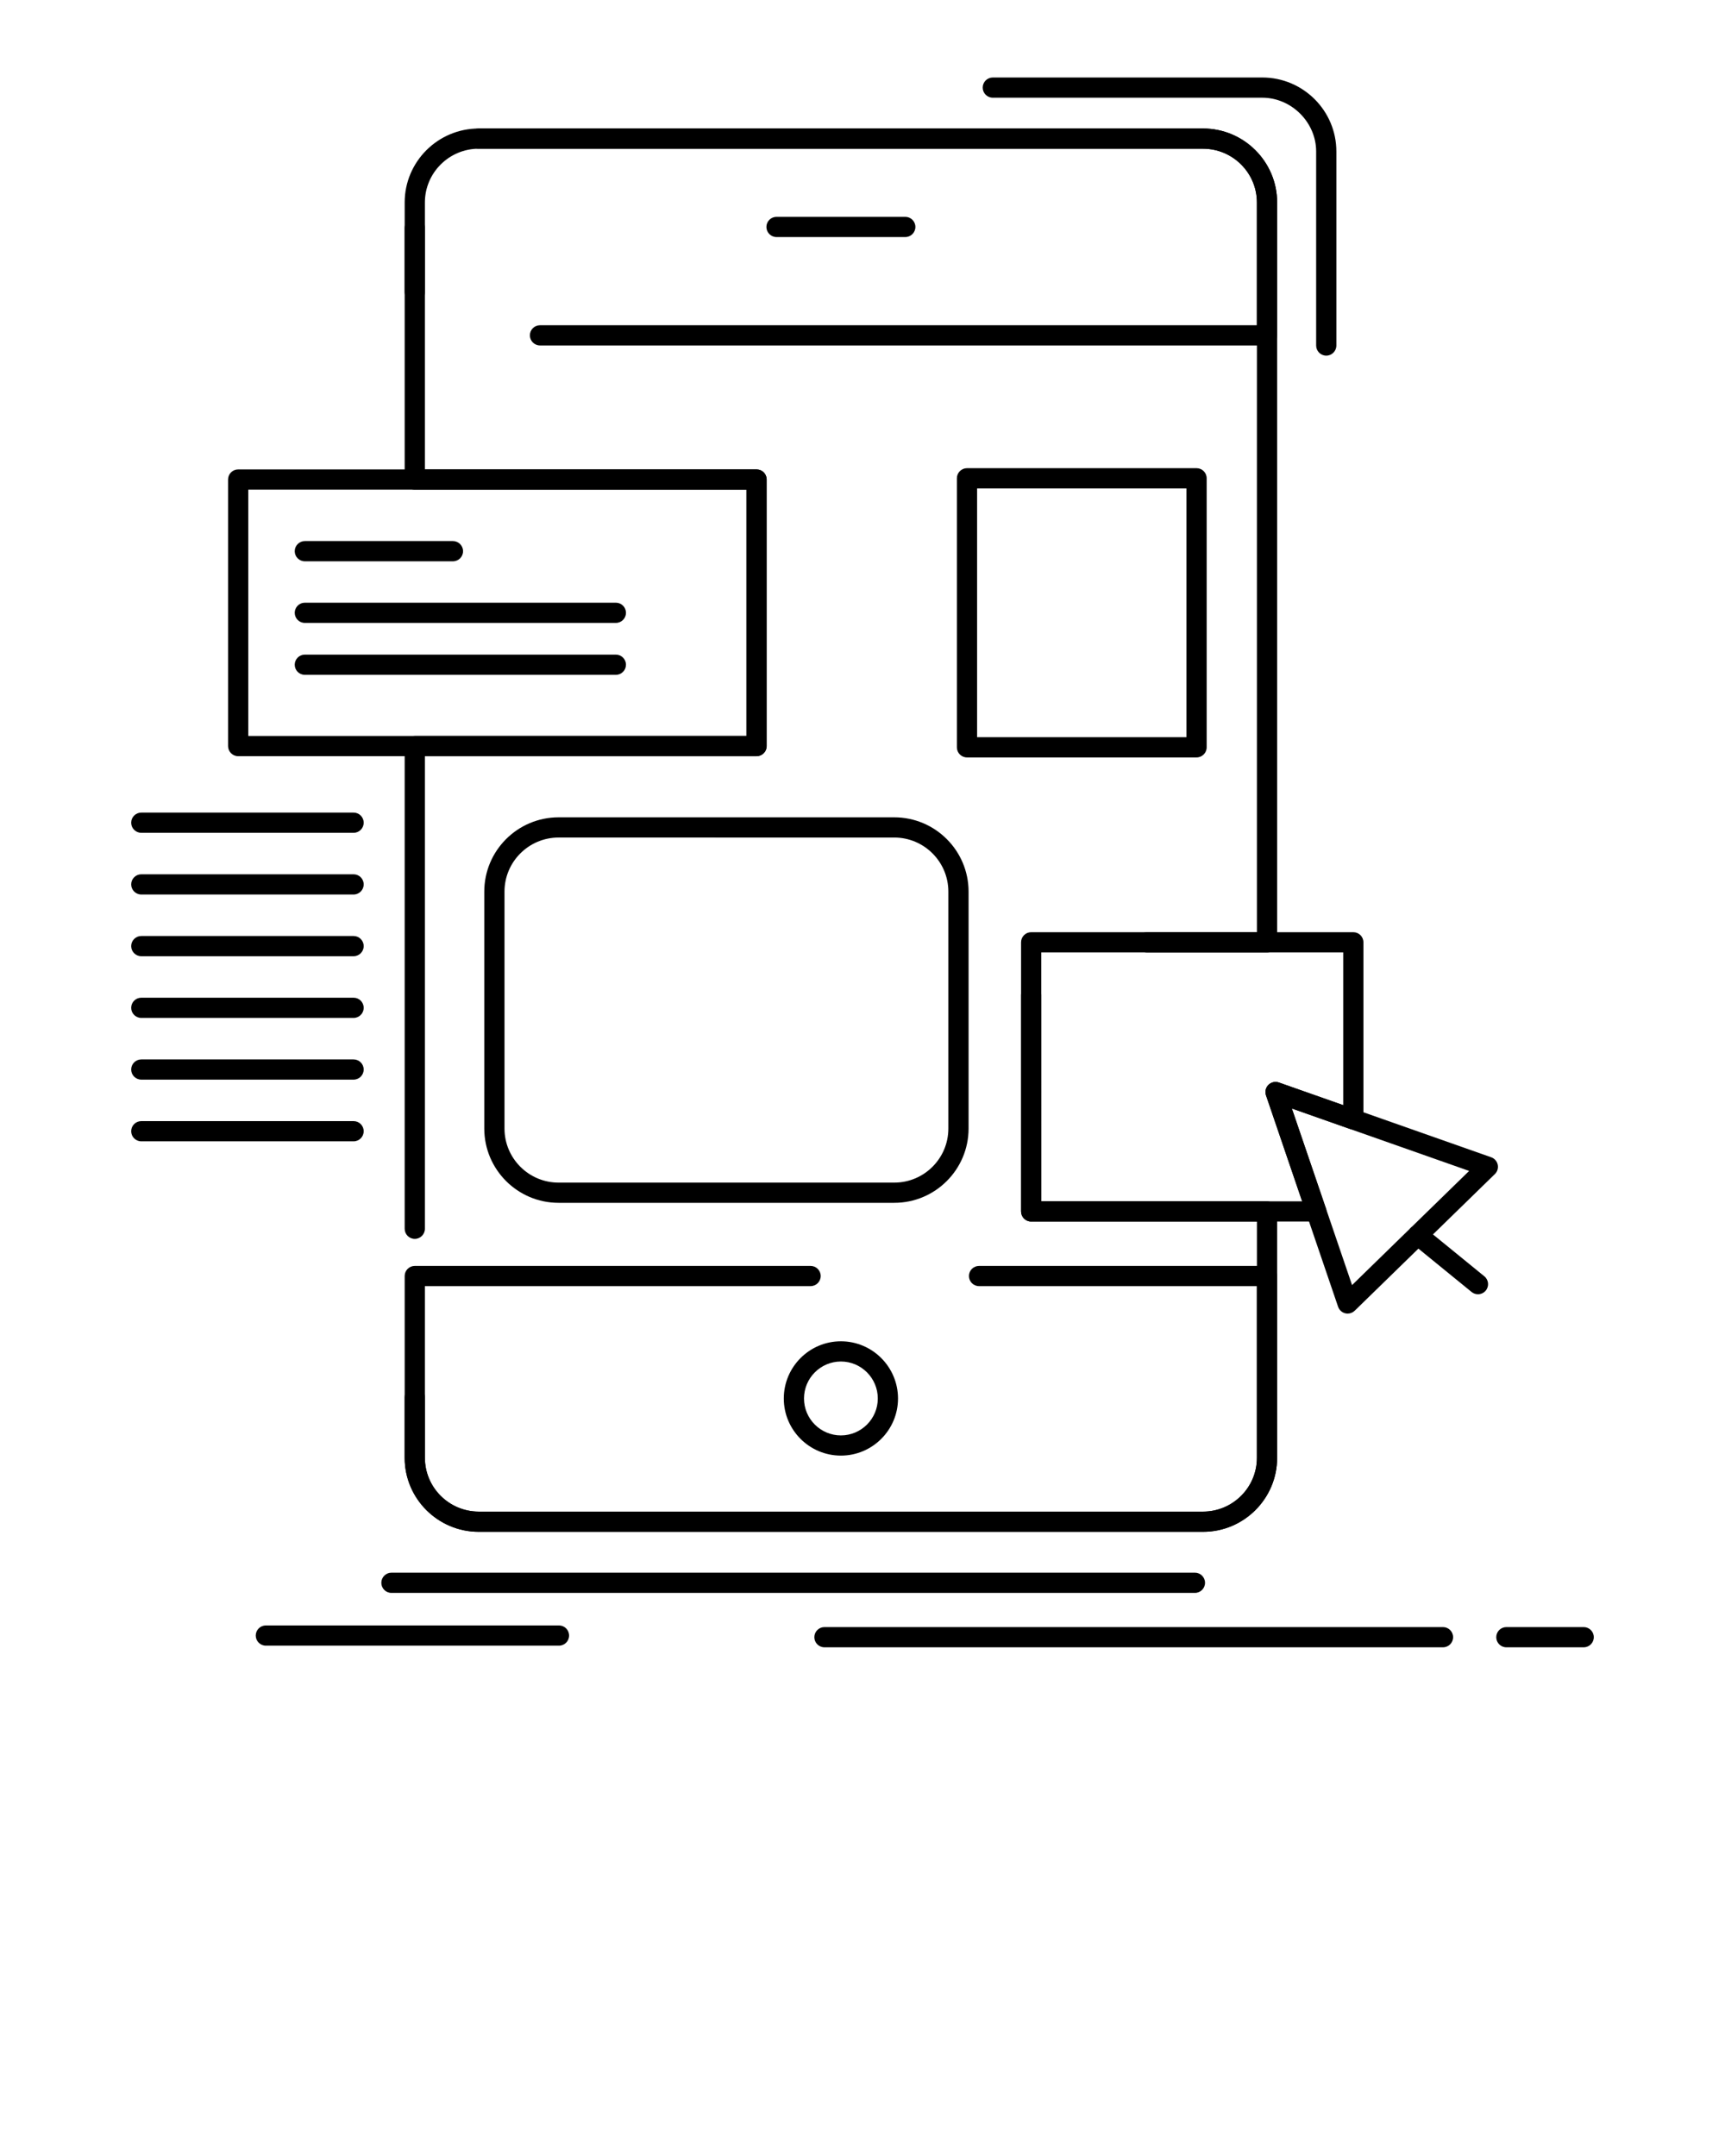 <svg xmlns="http://www.w3.org/2000/svg" xmlns:xlink="http://www.w3.org/1999/xlink" version="1.1" x="0px" y="0px" viewBox="0 0 512 640" style="enable-background:new 0 0 512 512;" xml:space="preserve"><g><g><g><g><path d="M357.078,454.714H142.1c-12.124,0-21.987-9.851-21.987-21.959v-18.002c0-1.657,1.343-3,3-3s3,1.343,3,3v18.002      c0,8.8,7.172,15.959,15.987,15.959h214.979c8.816,0,15.988-7.159,15.988-15.959v-70.144h-67.001c-1.657,0-3-1.343-3-3v-64.278      c0-1.657,1.343-3,3-3s3,1.343,3,3v61.278h67.001c1.657,0,3,1.343,3,3v73.144C379.066,444.863,369.202,454.714,357.078,454.714z       M123.112,367.753c-1.657,0-3-1.343-3-3v-143.28c0-1.657,1.343-3,3-3h98.444v-73.128h-98.444c-1.657,0-3-1.343-3-3V67.642      c0-1.657,1.343-3,3-3s3,1.343,3,3v71.703h98.444c1.657,0,3,1.343,3,3v79.128c0,1.657-1.343,3-3,3h-98.444v140.28      C126.112,366.41,124.769,367.753,123.112,367.753z M376.066,282.721h-35.613c-1.657,0-3-1.343-3-3s1.343-3,3-3h32.613V60.103      c0-8.798-7.172-15.956-15.988-15.956H142.1c-1.657,0-3-1.343-3-3s1.343-3,3-3h214.979c12.124,0,21.988,9.85,21.988,21.956      v219.618C379.066,281.378,377.724,282.721,376.066,282.721z"/></g><g><path d="M376.066,102.545H160.277c-1.657,0-3-1.343-3-3s1.343-3,3-3h212.789V60.103c0-8.798-7.172-15.956-15.988-15.956H142.1      c-8.815,0-15.987,7.158-15.987,15.956V86.71c0,1.657-1.343,3-3,3s-3-1.343-3-3V60.103c0-12.106,9.863-21.956,21.987-21.956      h214.979c12.124,0,21.988,9.85,21.988,21.956v39.442C379.066,101.202,377.724,102.545,376.066,102.545z"/></g><g><path d="M357.078,454.714H142.1c-12.124,0-21.987-9.851-21.987-21.959v-53.972c0-1.657,1.343-3,3-3h117.481c1.657,0,3,1.343,3,3      s-1.343,3-3,3H126.112v50.972c0,8.8,7.172,15.959,15.987,15.959h214.979c8.816,0,15.988-7.159,15.988-15.959v-50.972h-82.473      c-1.657,0-3-1.343-3-3s1.343-3,3-3h85.473c1.657,0,3,1.343,3,3v53.972C379.066,444.863,369.202,454.714,357.078,454.714z"/></g><g><path d="M249.589,432.093c-9.346,0-16.95-7.604-16.95-16.952c0-9.363,7.604-16.981,16.95-16.981      c9.347,0,16.951,7.618,16.951,16.981C266.54,424.488,258.936,432.093,249.589,432.093z M249.589,404.159      c-6.038,0-10.95,4.926-10.95,10.981c0,6.039,4.912,10.952,10.95,10.952c6.039,0,10.951-4.913,10.951-10.952      C260.54,409.085,255.627,404.159,249.589,404.159z"/></g><g><path d="M268.7,70.369h-38.221c-1.657,0-3-1.343-3-3s1.343-3,3-3H268.7c1.657,0,3,1.343,3,3S270.357,70.369,268.7,70.369z"/></g><g><path d="M354.666,472.847H116.184c-1.657,0-3-1.343-3-3s1.343-3,3-3h238.482c1.657,0,3,1.343,3,3      S356.323,472.847,354.666,472.847z"/></g><g><path d="M428.299,488.996H244.705c-1.657,0-3-1.343-3-3s1.343-3,3-3h183.594c1.657,0,3,1.343,3,3      S429.956,488.996,428.299,488.996z"/></g><g><path d="M470.061,488.996h-22.956c-1.657,0-3-1.343-3-3s1.343-3,3-3h22.956c1.657,0,3,1.343,3,3      S471.718,488.996,470.061,488.996z"/></g><g><path d="M165.913,488.508H78.909c-1.657,0-3-1.343-3-3s1.343-3,3-3h87.004c1.657,0,3,1.343,3,3S167.57,488.508,165.913,488.508z      "/></g><g><path d="M393.649,105.568c-1.657,0-3-1.343-3-3V44.961c0-8.649-7.322-15.957-15.989-15.957h-79.981c-1.657,0-3-1.343-3-3      s1.343-3,3-3h79.981c12.125,0,21.989,9.85,21.989,21.957v57.607C396.649,104.225,395.307,105.568,393.649,105.568z"/></g><g><path d="M224.557,224.473H70.696c-1.657,0-3-1.343-3-3v-79.128c0-1.657,1.343-3,3-3h153.86c1.657,0,3,1.343,3,3v79.128      C227.557,223.129,226.213,224.473,224.557,224.473z M73.696,218.473h147.86v-73.128H73.696V218.473z"/></g><g><path d="M134.439,166.623H90.479c-1.657,0-3-1.343-3-3s1.343-3,3-3h43.961c1.657,0,3,1.343,3,3S136.096,166.623,134.439,166.623      z"/></g><g><path d="M182.794,184.909H90.479c-1.657,0-3-1.343-3-3s1.343-3,3-3h92.315c1.657,0,3,1.343,3,3S184.451,184.909,182.794,184.909      z"/></g><g><path d="M182.794,200.324H90.479c-1.657,0-3-1.343-3-3s1.343-3,3-3h92.315c1.657,0,3,1.343,3,3S184.451,200.324,182.794,200.324      z"/></g><g><path d="M104.949,247.217h-63.01c-1.657,0-3-1.343-3-3s1.343-3,3-3h63.01c1.657,0,3,1.343,3,3S106.606,247.217,104.949,247.217z      "/></g><g><path d="M104.949,265.532h-63.01c-1.657,0-3-1.343-3-3s1.343-3,3-3h63.01c1.657,0,3,1.343,3,3S106.606,265.532,104.949,265.532z      "/></g><g><path d="M104.949,283.85h-63.01c-1.657,0-3-1.343-3-3s1.343-3,3-3h63.01c1.657,0,3,1.343,3,3S106.606,283.85,104.949,283.85z"/></g><g><path d="M104.949,302.166h-63.01c-1.657,0-3-1.343-3-3s1.343-3,3-3h63.01c1.657,0,3,1.343,3,3S106.606,302.166,104.949,302.166z      "/></g><g><path d="M104.949,320.482h-63.01c-1.657,0-3-1.343-3-3s1.343-3,3-3h63.01c1.657,0,3,1.343,3,3S106.606,320.482,104.949,320.482z      "/></g><g><path d="M104.949,338.799h-63.01c-1.657,0-3-1.343-3-3s1.343-3,3-3h63.01c1.657,0,3,1.343,3,3S106.606,338.799,104.949,338.799z      "/></g><g><path d="M355.154,224.839h-68.139c-1.657,0-3-1.343-3-3v-79.859c0-1.657,1.343-3,3-3h68.139c1.657,0,3,1.343,3,3v79.859      C358.154,223.496,356.812,224.839,355.154,224.839z M290.016,218.839h62.139v-73.859h-62.139V218.839z"/></g><g><path d="M390.707,362.611c-0.005,0.001-0.013,0.001-0.02,0h-84.622c-1.657,0-3-1.343-3-3v-79.891c0-1.657,1.343-3,3-3h95.614      c1.657,0,3,1.343,3,3v52.568c0,0.973-0.472,1.886-1.266,2.448c-0.795,0.562-1.813,0.705-2.73,0.382l-17.25-6.069l9.984,29.274      c0.186,0.391,0.289,0.827,0.289,1.287C393.707,361.269,392.364,362.611,390.707,362.611z M309.065,356.611h77.43l-10.735-31.474      c-0.37-1.088-0.088-2.292,0.729-3.101c0.817-0.809,2.022-1.078,3.107-0.698l19.084,6.715v-45.333h-89.614V356.611z"/></g><g><path d="M400,389.934c-0.232,0-0.467-0.027-0.697-0.082c-1.002-0.239-1.81-0.976-2.143-1.95l-21.4-62.765      c-0.37-1.087-0.088-2.291,0.729-3.1s2.023-1.078,3.107-0.698l63.01,22.193c0.979,0.345,1.709,1.171,1.933,2.184      c0.224,1.014-0.093,2.07-0.835,2.794l-41.609,40.572C401.527,389.634,400.773,389.934,400,389.934z M383.435,329.053      l17.872,52.417l34.749-33.883L383.435,329.053z"/></g><g><path d="M438.678,384.195c-0.666,0-1.337-0.221-1.894-0.675l-17.859-14.563c-1.284-1.047-1.477-2.937-0.43-4.221      c1.046-1.284,2.937-1.478,4.221-0.43l17.859,14.563c1.284,1.047,1.477,2.937,0.43,4.221      C440.412,383.818,439.549,384.195,438.678,384.195z"/></g><g><path d="M265.434,357.055h-99.643c-12.159,0-22.051-9.891-22.051-22.049V264.67c0-12.158,9.892-22.05,22.051-22.05h99.643      c12.158,0,22.049,9.892,22.049,22.05v70.336C287.482,347.164,277.592,357.055,265.434,357.055z M165.791,248.62      c-8.851,0-16.051,7.2-16.051,16.05v70.336c0,8.85,7.2,16.049,16.051,16.049h99.643c8.85,0,16.049-7.199,16.049-16.049V264.67      c0-8.85-7.199-16.05-16.049-16.05H165.791z"/></g></g></g></g></svg>